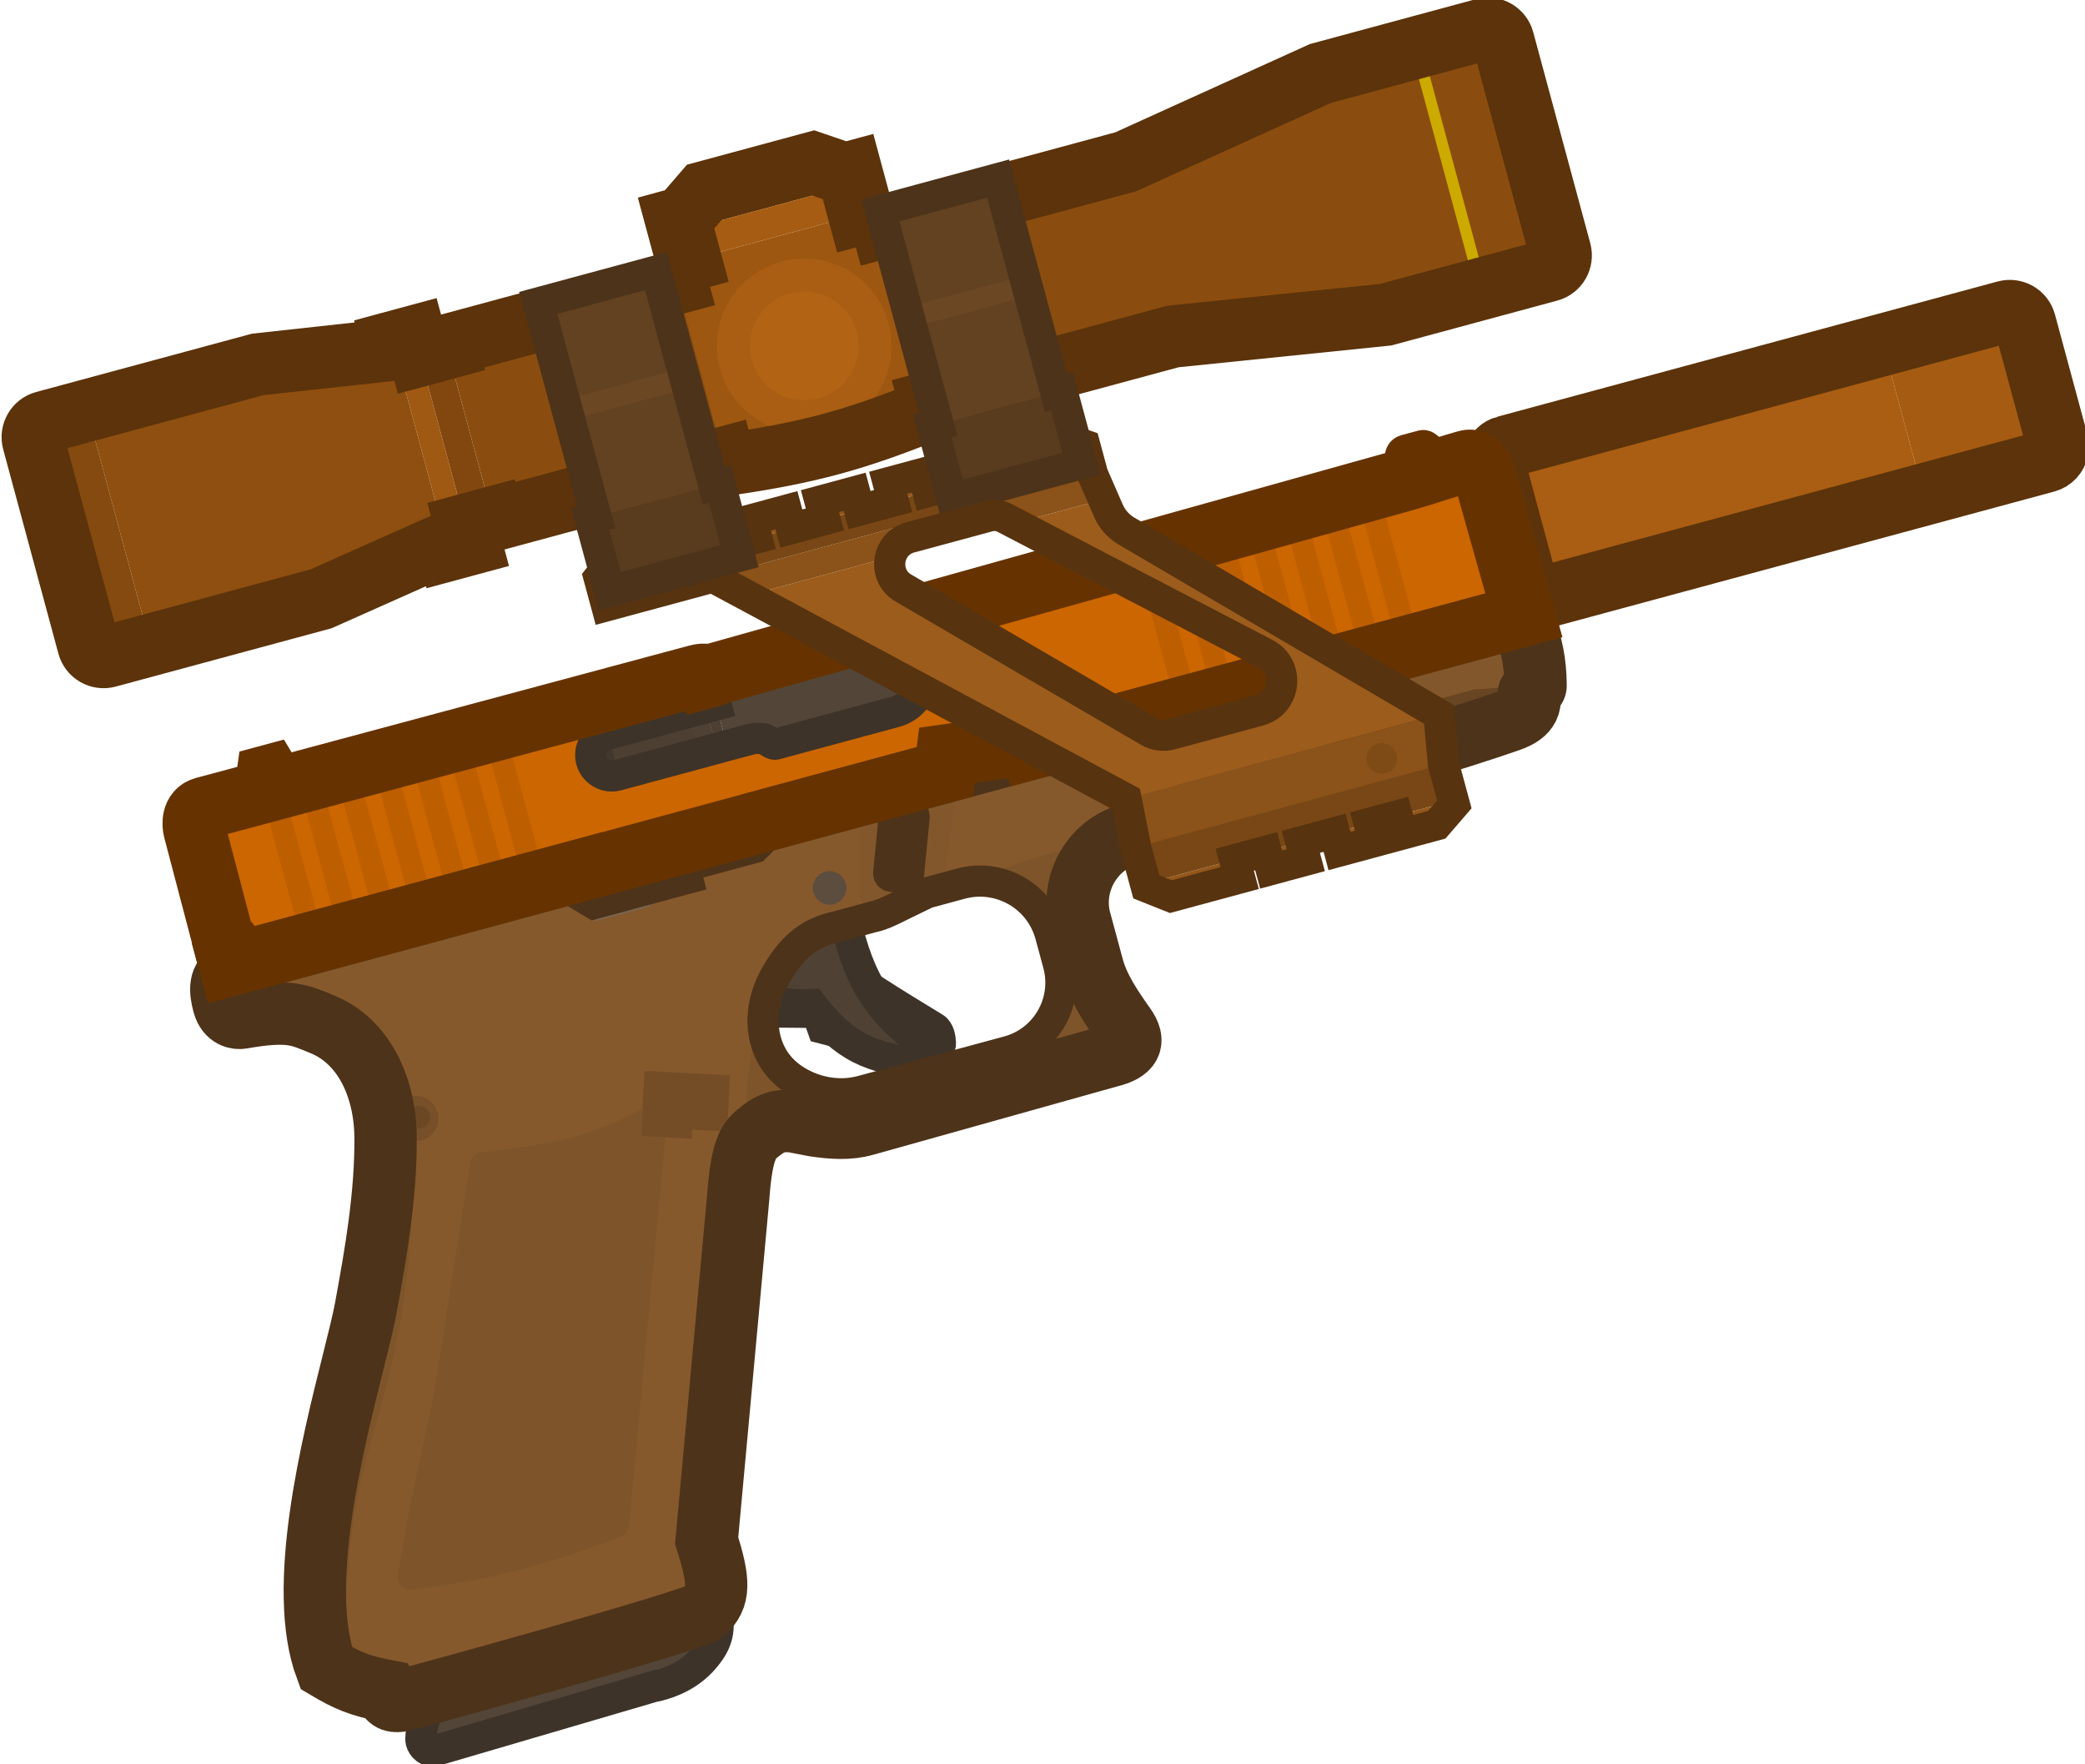 <?xml version="1.0" encoding="UTF-8" standalone="no"?>
<!-- Created with Inkscape (http://www.inkscape.org/) -->

<svg
   width="112.201"
   height="94.944"
   viewBox="0 0 29.686 25.121"
   version="1.1"
   id="svg1"
   xml:space="preserve"
   sodipodi:docname="g17_scoped.svg"
   inkscape:version="1.4.2 (1:1.4.2+202505120737+ebf0e940d0)"
   xmlns:inkscape="http://www.inkscape.org/namespaces/inkscape"
   xmlns:sodipodi="http://sodipodi.sourceforge.net/DTD/sodipodi-0.dtd"
   xmlns="http://www.w3.org/2000/svg"
   xmlns:svg="http://www.w3.org/2000/svg"><sodipodi:namedview
     id="namedview1"
     pagecolor="#505050"
     bordercolor="#eeeeee"
     borderopacity="1"
     inkscape:showpageshadow="0"
     inkscape:pageopacity="0"
     inkscape:pagecheckerboard="0"
     inkscape:deskcolor="#505050"
     inkscape:document-units="px"
     inkscape:zoom="5.7519486"
     inkscape:cx="49.72228"
     inkscape:cy="47.027541"
     inkscape:window-width="2560"
     inkscape:window-height="1368"
     inkscape:window-x="0"
     inkscape:window-y="0"
     inkscape:window-maximized="1"
     inkscape:current-layer="layer1" /><defs
     id="defs1"><clipPath
       id="clip0_1298_1534"><rect
         width="110"
         height="110"
         fill="#ffffff"
         transform="translate(0,0.822)"
         id="rect2"
         x="0"
         y="0" /></clipPath></defs><g
     inkscape:label="Layer 1"
     inkscape:groupmode="layer"
     id="layer1"
     transform="translate(-1.185,-1.656)"><g
       clip-path="url(#clip0_1298_1534)"
       id="g80"
       transform="matrix(0.256,0.068,-0.068,0.256,4.043,-3.654)"
       style="fill:none"><g
         id="g2"><path
           d="M 51.217,42.512 78.721,26.632 c 0.182,-0.105 0.726,0.246 1.07,0.842 l 1.317,2.282 c 0.344,0.596 0.377,1.243 0.194,1.348 L 53.799,46.985 Z"
           fill="#4d4033"
           stroke="#3d3329"
           stroke-width="3.352"
           id="path1"
           style="fill:#7f6144;fill-opacity:1" /><path
           d="M 97.31,14.066 79.091,24.585 c -0.248,0.143 -0.395,0.394 -0.417,0.659 -0.013,0.164 0.022,0.332 0.11,0.485 l 3.333,5.773 c 0.232,0.401 0.744,0.538 1.145,0.307 L 101.481,21.291 Z"
           fill="#aa5e13"
           id="path2" /><path
           d="m 101.48,21.291 -4.17,-7.224 5.909,-3.412 c 0.401,-0.231 0.914,-0.094 1.145,0.307 l 3.333,5.773 c 0.067,0.116 0.103,0.241 0.111,0.366 0.019,0.307 -0.133,0.614 -0.418,0.779 z"
           fill="#a55c12"
           id="path3" /><path
           d="M 79.091,24.585 103.22,10.654 c 0.401,-0.231 0.913,-0.094 1.145,0.307 l 3.333,5.773 c 0.067,0.116 0.103,0.241 0.11,0.366 0.02,0.307 -0.132,0.614 -0.417,0.779 L 83.262,31.809 c -0.401,0.231 -0.913,0.094 -1.145,-0.307 l -3.333,-5.773 c -0.088,-0.153 -0.123,-0.322 -0.11,-0.485 0.022,-0.265 0.169,-0.516 0.417,-0.659 z"
           stroke="#5c330a"
           stroke-width="3.352"
           id="path4" /><path
           d="m 57.762,63.812 c -2.377,0.396 -3.716,0.393 -6.117,0.399 l -0.51,-0.746 -2.194,0.563 -0.029,-2.654 1.64,-0.947 c 2.738,0.973 4.128,1.415 6.901,2.228 0.269,0.079 0.435,0.44 0.516,0.699 0.067,0.214 -0.063,0.434 -0.206,0.458 z"
           fill="#43382d"
           id="path5" /><path
           d="m 48.912,61.373 0.029,2.654 2.194,-0.563 0.51,0.746 c 2.401,-0.006 3.74,-0.003 6.117,-0.399 0.143,-0.024 0.273,-0.244 0.206,-0.458 -0.081,-0.259 -0.247,-0.62 -0.516,-0.699 -2.773,-0.814 -4.163,-1.255 -6.901,-2.228 m -1.64,0.947 1.64,-0.947 v -1e-4 m -1.64,0.947 1.64,-0.947"
           stroke="#3d3329"
           stroke-width="1.676"
           id="path6" /><path
           d="m 57.48,63.805 c -3.1,-1.197 -4.498,-2.383 -6.229,-5.648 -2.513,1.1 -3.433,2.126 -3.771,4.985 1.235,0.46 1.955,0.394 3.261,-0.016 2.296,1.78 3.784,1.973 6.623,1.571 0.196,-0.028 0.36,-0.184 0.402,-0.367 0.047,-0.201 -0.047,-0.432 -0.286,-0.524 z"
           fill="#4f4235"
           stroke="#3d3329"
           stroke-width="1.676"
           id="path7" /><rect
           x="39.882"
           y="103.348"
           width="15.133"
           height="2.059"
           transform="rotate(-30,39.882,103.348)"
           fill="#473b2f"
           id="rect7" /><rect
           x="53.878"
           y="48.514"
           width="5.394"
           height="0.889"
           transform="rotate(-30,53.878,48.514)"
           fill="#41362b"
           id="rect8" /><rect
           x="36.631"
           y="59.498"
           width="10.27"
           height="1.176"
           transform="rotate(-30,36.631,59.498)"
           fill="#41362b"
           id="rect9" /><path
           fill-rule="evenodd"
           clip-rule="evenodd"
           d="m 45.012,55.144 0.42,-0.728 L 82.3,33.13 c 0.106,0.178 0.207,0.345 0.303,0.502 0.6,0.988 0.999,1.647 1.351,2.937 0.033,0.119 -0.051,0.212 -0.13,0.299 -0.079,0.088 -0.152,0.169 -0.097,0.266 0.457,0.792 -0.248,1.342 -0.679,1.635 -1.261,0.856 -3.103,2.02 -5.167,3.294 l -0.486,-0.842 -1.725,0.996 0.513,0.888 c -2.644,1.616 -5.478,3.316 -7.843,4.735 -1.371,0.823 -2.585,1.551 -3.511,2.112 -1.729,1.048 -2.311,3.356 -1.3,5.108 l 1.309,2.267 c 0.581,1.007 1.563,1.858 2.458,2.6 0.825,0.683 0.646,1.225 -0.364,1.778 l -11.759,6.933 c -0.802,0.473 -1.677,0.627 -2.601,0.736 l -1.111,0.077 c -0.778,0.091 -1.196,0.386 -1.604,0.926 -0.011,0.014 -0.021,0.028 -0.032,0.042 -0.434,0.572 -0.756,0.997 -0.231,3.756 l 3.095,18.259 c 1.233,1.923 1.481,2.779 0.845,3.735 -0.395,0.594 -14.245,8.678 -14.561,8.81 -0.41,0.171 -0.652,0.088 -0.935,-0.317 -1.382,0.096 -2.13,-0.016 -3.356,-0.366 -2.644,-3.732 -2.756,-11.556 -2.824,-16.304 -0.018,-1.24 -0.033,-2.271 -0.089,-2.964 -0.008,-0.101 -0.017,-0.204 -0.025,-0.308 -0.198,-2.46 -0.469,-5.819 -1.315,-8.856 -0.727,-2.608 -2.479,-4.652 -4.821,-4.952 -1.327,-0.17 -1.887,-0.342 -4.29,0.767 -0.226,0.104 -0.751,0.177 -1.119,-0.449 -0.369,-0.626 -0.633,-1.367 0.007,-1.736 l -0.222,-0.385 16.901,-9.758 0.233,0.403 0.815,0.235 3.471,-2.004 -0.328,-0.568 z m 10.177,0.592 1.642,-0.948 c 1.881,-1.086 4.285,-0.441 5.371,1.439 l 0.805,1.394 c 1.059,1.833 0.43,4.178 -1.403,5.237 l -7.065,4.079 c -1.119,0.646 -2.527,0.74 -3.745,0.31 -2.072,-0.73 -2.887,-2.974 -2.327,-5.099 0.407,-1.545 1.034,-2.654 2.456,-3.383 l 1.748,-1.009 c 0.487,-0.25 0.861,-0.58 1.259,-0.931 0.085,-0.075 0.171,-0.151 0.26,-0.227 z m -2.641,-3.772 c -0.08,0.013 -0.135,0.089 -0.122,0.169 l 0.509,3.113 c 0.013,0.08 0.089,0.135 0.169,0.122 l 0.763,-0.125 c 0.08,-0.013 0.135,-0.089 0.122,-0.169 l -0.509,-3.113 c -0.013,-0.08 -0.089,-0.135 -0.169,-0.122 z"
           fill="#86592d"
           id="path9" /><path
           d="M 69.784,46.925 C 68.989,47.401 68.23,47.855 67.53,48.275 66.374,46.138 65.659,44.998 64.312,43.518 L 82.3,33.133 c 0.106,0.178 0.207,0.345 0.303,0.502 0.6,0.988 0.999,1.647 1.351,2.937 0.033,0.119 -0.051,0.212 -0.13,0.299 -0.079,0.088 -0.152,0.169 -0.097,0.266 0.457,0.792 -0.248,1.342 -0.679,1.635 -1.208,0.82 -3.07,1.987 -5.177,3.278 l -0.476,-0.825 -1.725,0.996 0.5,0.866 c -2.121,1.287 -4.37,2.633 -6.386,3.84 z"
           fill="#83572c"
           id="path10" /><path
           d="m 40.866,47.532 0.259,-0.149 c 0.027,-0.016 0.035,-0.035 0.046,-0.056 0.012,-0.022 0.028,-0.047 0.074,-0.073 l 9.477,-5.597 3.514,6.087 0.223,1.463 -9.47,5.468 z"
           fill="#534537"
           id="path11" /><path
           d="m 77.293,25.863 c -0.253,0.152 -0.483,0.29 -0.699,0.42 -0.376,0.226 -0.705,0.437 -1.037,0.649 -0.459,0.294 -0.924,0.591 -1.528,0.94 l -23.334,13.738 0.958,1.659 c 0.678,1.175 0.623,2.793 -0.61,3.505 l -5.768,3.33 c -0.089,0.051 -0.238,0.002 -0.389,-0.047 -0.13,-0.043 -0.261,-0.086 -0.356,-0.066 -0.21,0.044 -0.423,0.09 -0.601,0.192 l -1.657,0.957 -2.021,-3.501 -23.783,13.672 c -0.582,0.336 -0.329,1.035 -0.199,1.26 l 3.11,5.473 0.06,-0.034 c 0.094,-0.054 0.214,-0.022 0.269,0.072 l 0.056,0.097 c 0.02,0.035 0.017,0.078 -0.007,0.109 l -0.137,0.177 0.366,0.644 31.267,-18.052 -0.217,-0.376 c -0.065,-0.113 -0.027,-0.258 0.086,-0.323 l 3.173,-1.832 0.047,-0.212 4.408,-1.857 0.093,0.217 L 82.38,33.086 78.482,26.501 C 78.201,26.014 77.739,25.596 77.293,25.863 Z"
           fill="#cc6600"
           id="path12" /><path
           d="m 40.033,57.532 -1.968,1.136 0.139,0.241 -0.127,0.481 -0.658,0.38 c -0.317,0.183 -0.425,0.587 -0.242,0.904 l 0.443,0.767 c 0.183,0.317 0.587,0.425 0.904,0.242 l 2.357,-1.361 c 0.317,-0.183 0.425,-0.587 0.242,-0.904 z"
           fill="#7a6652"
           id="path13" /><path
           d="M 73.982,27.922 73.77,26.51 c -0.028,-0.144 0.038,-0.29 0.166,-0.364 l 0.814,-0.47 c 0.061,-0.035 0.135,-0.043 0.203,-0.02 l 1.709,0.719 z"
           fill="#ad5700"
           stroke="#663300"
           stroke-width="1.676"
           id="path14" /><rect
           x="53.909"
           y="54.406"
           width="1.141"
           height="2.687"
           transform="rotate(170.78,53.909,54.406)"
           fill="#5c4d3e"
           id="rect14" /><path
           d="m 52.353,52.395 1.203,-0.403 0.016,0.047 -1.06,0.355 1.118,0.001 v 0.024 l 0.008,0.024 -1.06,0.355 1.118,0.001 v 0.025 l 0.008,0.023 -1.061,0.355 1.119,0.001 v 0.024 l 0.008,0.023 -1.06,0.355 1.118,0.001 -10e-5,0.025 0.008,0.023 -1.06,0.355 1.118,0.001 v 0.025 l 0.008,0.023 -1.06,0.355 1.118,0.001 v 0.024 l 0.008,0.024 -1.06,0.355 1.118,0.001 -1e-4,0.025 0.008,0.023 -1.203,0.403 -0.016,-0.047 1.06,-0.355 -1.118,-0.001 v -0.025 l -0.008,-0.023 1.06,-0.355 -1.118,-0.001 10e-5,-0.025 -0.008,-0.023 1.061,-0.355 -1.119,-0.001 V 54.034 L 52.615,54.011 53.676,53.656 52.557,53.655 V 53.63 L 52.55,53.607 53.61,53.252 52.492,53.251 v -0.025 l -0.008,-0.023 1.06,-0.355 -1.118,-0.001 1e-4,-0.025 -0.008,-0.023 1.06,-0.355 -1.118,-0.001 v -0.025 z"
           fill="#806b56"
           id="path15" /><path
           d="m 35.937,53.492 c -0.311,-0.539 -0.127,-1.229 0.413,-1.54 l 4.793,-2.767 1.127,1.952 -4.793,2.767 c -0.539,0.311 -1.229,0.127 -1.54,-0.413 z"
           fill="#4d4033"
           id="path16" /><path
           d="m 36.433,51.904 1.127,1.952 -0.084,0.048 c -0.539,0.311 -1.229,0.127 -1.54,-0.413 -0.311,-0.539 -0.127,-1.228 0.413,-1.54 z"
           fill="#43382d"
           id="path17" /><path
           d="m 41.454,51.609 -1.127,-1.952 0.816,-0.471 1.127,1.952 z"
           fill="#4f4235"
           id="path18" /><path
           d="m 41.823,49.191 -0.957,-1.658 c -0.067,-0.115 -0.326,-0.059 -0.615,0.108 l 1.064,1.843 z"
           fill="#c76300"
           id="path19" /><circle
           cx="75.257"
           cy="26.504"
           transform="rotate(-30,75.257,26.504)"
           fill="#a35200"
           id="ellipse19"
           r="0.225" /><circle
           cx="50.071"
           cy="56.825"
           transform="rotate(-30,50.071,56.825)"
           fill="#5c4d3e"
           id="ellipse20"
           r="0.903" /><rect
           x="19.69"
           y="60.488"
           width="1.184"
           height="7.612"
           transform="rotate(-30,19.69,60.488)"
           fill="#bd5e00"
           id="rect20" /><rect
           x="61.847"
           y="36.148"
           width="1.184"
           height="7.612"
           transform="rotate(-30,61.847,36.148)"
           fill="#bd5e00"
           id="rect21" /><path
           d="m 21.196,59.289 -2.483,1.434 -0.288,-2.389 1.118,-0.645 z"
           fill="#ad5700"
           stroke="#663300"
           stroke-width="1.676"
           id="path21" /><path
           d="m 26.056,56.814 -1.025,0.592 3.806,6.592 1.025,-0.592 z"
           fill="#bd5e00"
           id="path22" /><path
           d="m 68.214,32.474 -1.025,0.592 3.806,6.592 1.025,-0.592 z"
           fill="#bd5e00"
           id="path23" /><path
           d="m 24.276,57.842 -1.025,0.592 3.806,6.592 1.025,-0.592 z"
           fill="#bd5e00"
           id="path24" /><path
           d="m 66.433,33.502 -1.025,0.592 3.806,6.592 1.025,-0.592 z"
           fill="#bd5e00"
           id="path25" /><path
           d="m 22.496,58.867 -1.025,0.592 3.806,6.592 1.025,-0.592 z"
           fill="#bd5e00"
           id="path26" /><path
           d="m 64.652,34.531 -1.025,0.592 3.806,6.592 1.025,-0.592 z"
           fill="#bd5e00"
           id="path27" /><path
           d="m 27.837,55.787 -1.025,0.592 3.806,6.592 1.025,-0.592 z"
           fill="#bd5e00"
           id="path28" /><path
           d="m 69.994,31.447 -1.025,0.592 3.806,6.592 1.025,-0.592 z"
           fill="#bd5e00"
           id="path29" /><path
           d="m 29.617,54.758 -1.025,0.592 3.806,6.592 1.025,-0.592 z"
           fill="#bd5e00"
           id="path30" /><path
           d="m 71.774,30.42 -1.025,0.592 3.806,6.592 1.025,-0.592 z"
           fill="#bd5e00"
           id="path31" /><path
           d="m 31.398,53.73 -1.025,0.592 3.806,6.592 1.025,-0.592 z"
           fill="#bd5e00"
           id="path32" /><path
           d="m 73.555,29.39 -1.025,0.592 3.806,6.592 1.025,-0.592 z"
           fill="#bd5e00"
           id="path33" /><path
           d="m 51.854,100.796 -10.317,6.254 c -0.437,0.253 -0.781,-0.02 -0.904,-0.234 -0.169,-0.293 -0.248,-1.661 0.051,-1.834 0,0 12.174,-7.418 12.442,-7.705 0.235,-0.25 0.527,-0.735 0.728,-1.279 0.038,-0.104 0.174,-0.132 0.24,-0.043 0.496,0.673 0.537,1.415 0.284,2.136 -0.317,0.904 -0.972,1.936 -2.524,2.705 z"
           fill="#534537"
           stroke="#3d3329"
           stroke-width="1.676"
           id="path34" /><path
           d="m 31.148,75.874 0.853,-0.175 c 0.655,-0.134 1.078,-0.775 0.944,-1.43 -0.134,-0.655 -0.774,-1.078 -1.43,-0.944 L 30.662,73.5 Z"
           fill="#774f28"
           id="path35" /><circle
           cx="31.885"
           cy="74.413"
           transform="rotate(-30,31.885,74.413)"
           fill="#6b4724"
           id="ellipse35"
           r="0.606" /><path
           d="m 78.758,26.965 -0.276,-0.465 c -0.281,-0.487 -0.743,-0.905 -1.189,-0.637 l -0.699,0.42 c -0.376,0.226 -0.705,0.437 -1.037,0.649 l -0.002,0.001 c -0.458,0.293 -0.923,0.591 -1.526,0.939 l -23.334,13.738 0.675,1.169 z"
           fill="#d16900"
           id="path36" /><path
           d="M 40.925,48.808 16.471,62.926 16.269,62.571 C 16.139,62.346 15.886,61.647 16.468,61.311 L 40.251,47.639 Z"
           fill="#d16900"
           id="path37" /><path
           d="m 64.252,50.387 c -2.786,1.247 -4.412,2.186 -6.804,4.113 1.762,-0.646 3.785,0.047 4.755,1.727 l 0.805,1.394 c 1.058,1.833 0.43,4.178 -1.403,5.237 l -7.065,4.079 c -1.119,0.646 -2.527,0.74 -3.745,0.31 -1.463,-0.516 -2.299,-1.785 -2.467,-3.235 -0.171,3.006 0.154,4.778 1.036,7.386 0.077,-0.47 0.257,-0.708 0.463,-0.979 0.011,-0.014 0.021,-0.028 0.032,-0.042 0.408,-0.54 0.826,-0.835 1.604,-0.926 l 1.111,-0.077 c 0.924,-0.108 1.799,-0.263 2.601,-0.736 l 11.759,-6.933 c 1.01,-0.553 1.188,-1.095 0.364,-1.778 -0.895,-0.741 -1.877,-1.593 -2.458,-2.6 l -1.309,-2.267 c -0.888,-1.539 -0.547,-3.508 0.722,-4.674 z"
           fill="#7e542a"
           id="path38" /><path
           d="m 66.407,45.943 14.441,-8.338 2.44,-0.822 c 0.239,-0.08 0.421,0.218 0.24,0.394 l -1.876,1.82 -4.154,2.399 -0.102,-0.177 -1.725,0.996 0.102,0.177 -8.561,4.943 z"
           fill="#684523"
           id="path39" /><path
           d="M 33.267,101.277 C 31.991,97.236 31.912,91.685 31.859,87.993 31.841,86.752 31.826,85.722 31.77,85.028 31.762,84.927 31.753,84.825 31.745,84.72 31.582,82.699 31.371,80.072 30.831,77.514 l 1.539,-0.212 c 1.256,5.414 1.661,8.529 1.52,14.234 -0.099,4.025 0.324,6.173 1.036,9.7 z"
           fill="#7e542a"
           id="path40" /><path
           d="m 49.47,73.463 c 0.035,0.219 0.076,0.456 0.125,0.714 l 2.808,16.569 -1.422,0.644 -2.9,-17.699 z"
           fill="#7e542a"
           id="path41" /><path
           d="m 42.973,68.888 0.733,3.437 2.659,-0.567 -0.102,-0.477 1.845,-0.393 -0.631,-2.96 z"
           fill="#744d27"
           id="path42" /><path
           d="m 43.397,70.875 0.309,1.45 1.267,-0.27 3.473,20.675 c 0.045,0.266 -0.065,0.534 -0.284,0.691 -3.659,2.63 -6.053,3.962 -10.081,5.622 -0.429,0.177 -0.906,-0.104 -0.959,-0.565 -0.268,-2.371 -0.366,-4.537 -0.459,-6.592 -0.06,-1.319 -0.117,-2.592 -0.217,-3.844 L 35.188,76.074 c -0.034,-0.323 0.157,-0.628 0.461,-0.742 3.343,-1.25 5.462,-2.291 7.748,-4.458 z"
           fill="#7e542a"
           id="path43" /><path
           fill-rule="evenodd"
           clip-rule="evenodd"
           d="m 53.95,50.227 -1.837,0.939 c -0.737,0.393 -1.486,1.456 -1.27,2.263 l 0.907,3.394 c 0.098,0.367 0.522,0.535 0.845,0.337 l 2.675,-1.647 c 0.408,-0.251 0.633,-0.717 0.576,-1.193 L 55.424,50.799 C 55.348,50.172 54.507,49.93 53.95,50.227 Z m -1.522,1.906 c -0.013,-0.08 0.041,-0.156 0.122,-0.169 l 0.763,-0.125 c 0.08,-0.013 0.156,0.041 0.169,0.122 l 0.509,3.113 c 0.013,0.08 -0.041,0.156 -0.122,0.169 l -0.763,0.125 c -0.08,0.013 -0.156,-0.041 -0.169,-0.122 z"
           fill="#83572c"
           id="path44" /><path
           d="m 42.778,50.843 -1.127,-1.952 -0.508,0.293 1.127,1.952 z"
           fill="#4d4033"
           id="path45" /><rect
           x="33.888"
           y="44.016"
           width="27.059"
           height="1.411"
           transform="rotate(-30,33.888,44.016)"
           fill="#794715"
           id="rect45" /><rect
           x="37.652"
           y="40.664"
           width="1.929"
           height="1.021"
           transform="rotate(-30,37.652,40.664)"
           fill="#94571a"
           id="rect46" /><rect
           x="40.943"
           y="38.764"
           width="1.929"
           height="1.021"
           transform="rotate(-30,40.943,38.764)"
           fill="#94571a"
           id="rect47" /><rect
           x="44.233"
           y="36.863"
           width="1.929"
           height="1.021"
           transform="rotate(-30,44.233,36.863)"
           fill="#94571a"
           id="rect48" /><rect
           x="47.523"
           y="34.963"
           width="1.929"
           height="1.021"
           transform="rotate(-30,47.523,34.963)"
           fill="#94571a"
           id="rect49" /><rect
           width="1.929"
           height="1.021"
           transform="matrix(0.866,-0.5,-0.5,-0.866,72.755,49.772)"
           fill="#94571a"
           id="rect50"
           x="0"
           y="0" /><rect
           x="50.814"
           y="33.064"
           width="1.929"
           height="1.021"
           transform="rotate(-30,50.814,33.065)"
           fill="#94571a"
           id="rect51" /><rect
           width="1.929"
           height="1.021"
           transform="matrix(0.866,-0.5,-0.5,-0.866,76.053,47.869)"
           fill="#94571a"
           id="rect52"
           x="0"
           y="0" /><path
           d="m 55.774,30.198 -1.67,0.964 0.51,0.884 2.708,-1.563 -0.105,-0.182 z"
           fill="#94571a"
           id="path52" /><path
           d="m 80.743,45.159 -1.67,0.964 -0.51,-0.884 2.708,-1.563 0.105,0.182 z"
           fill="#94571a"
           id="path53" /><path
           d="m 36.033,41.598 -1.67,0.964 -0.558,1.308 0.084,0.145 2.655,-1.533 z"
           fill="#94571a"
           id="path54" /><path
           d="m 71.239,50.646 -3.319,1.916 -1.412,-0.17 -0.084,-0.145 4.304,-2.485 z"
           fill="#94571a"
           id="path55" /><path
           d="m 58.943,32.859 -0.915,-1.153 -18.324,10.579 2.064,0.49 7.402,-4.273 c 0.074,-0.065 0.156,-0.123 0.247,-0.176 L 53.22,36.13 c 0.075,-0.043 0.154,-0.077 0.235,-0.102 z"
           fill="#8b5219"
           id="path56" /><path
           d="m 45.012,55.144 0.42,-0.728 L 82.3,33.13 c 0.106,0.178 0.207,0.345 0.303,0.502 0.6,0.988 0.999,1.647 1.351,2.937 0.033,0.119 -0.051,0.212 -0.13,0.299 -0.079,0.088 -0.152,0.169 -0.097,0.266 0.457,0.792 -0.248,1.342 -0.679,1.635 -1.261,0.856 -3.103,2.02 -5.167,3.294 l -0.486,-0.842 -1.725,0.996 0.513,0.888 c -2.644,1.616 -5.478,3.316 -7.843,4.735 l -7e-4,4e-4 c -1.371,0.823 -2.584,1.55 -3.511,2.112 -1.729,1.048 -2.311,3.356 -1.3,5.108 l 1.309,2.267 c 0.581,1.007 1.563,1.858 2.458,2.6 0.825,0.683 0.646,1.225 -0.364,1.778 l -11.759,6.933 c -0.802,0.473 -1.677,0.627 -2.601,0.736 l -1.111,0.077 c -0.778,0.091 -1.196,0.386 -1.604,0.926 l -0.032,0.042 c -0.434,0.572 -0.756,0.997 -0.231,3.756 l 3.095,18.259 c 1.233,1.923 1.481,2.779 0.845,3.735 -0.395,0.594 -14.245,8.678 -14.561,8.81 -0.41,0.171 -0.652,0.088 -0.935,-0.317 -1.382,0.096 -2.13,-0.016 -3.356,-0.366 -2.644,-3.732 -2.756,-11.556 -2.824,-16.304 -0.018,-1.24 -0.033,-2.271 -0.089,-2.964 l -0.025,-0.308 c -0.198,-2.46 -0.469,-5.819 -1.315,-8.856 -0.727,-2.608 -2.479,-4.652 -4.821,-4.952 -1.327,-0.17 -1.887,-0.342 -4.29,0.767 -0.226,0.104 -0.751,0.177 -1.119,-0.449 -0.369,-0.626 -0.633,-1.367 0.007,-1.736 l -0.222,-0.385 16.901,-9.758 0.233,0.403 0.815,0.235 3.471,-2.004 -0.328,-0.568 z"
           stroke="#4d3319"
           stroke-width="3.352"
           id="path57" /><path
           d="m 55.19,55.738 1.642,-0.948 c 1.881,-1.086 4.285,-0.441 5.371,1.439 l 0.805,1.394 c 1.058,1.833 0.43,4.178 -1.403,5.237 l -7.065,4.079 c -1.119,0.646 -2.527,0.74 -3.745,0.31 -2.072,-0.73 -2.887,-2.974 -2.327,-5.099 0.407,-1.545 1.034,-2.654 2.456,-3.383 l 1.748,-1.009 c 0.487,-0.25 0.861,-0.58 1.259,-0.931 0.085,-0.075 0.171,-0.151 0.26,-0.227 z"
           stroke="#4d3319"
           stroke-width="1.676"
           id="path58" /><path
           d="m 52.549,51.965 c -0.08,0.013 -0.135,0.089 -0.122,0.169 l 0.509,3.113 c 0.013,0.08 0.089,0.135 0.169,0.122 l 0.763,-0.125 c 0.08,-0.013 0.135,-0.089 0.122,-0.169 l -0.509,-3.113 c -0.013,-0.08 -0.089,-0.135 -0.169,-0.122 z"
           stroke="#4d3319"
           stroke-width="1.676"
           id="path59" /><rect
           width="17.143"
           height="2.016"
           transform="matrix(0.866,-0.5,-0.5,-0.866,66.424,52.246)"
           fill="#794715"
           id="rect59"
           x="0"
           y="0" /><path
           d="m 64.243,48.109 15.089,-8.711 0.93,2.533 -14.846,8.572 z"
           fill="#8b5219"
           id="path60" /><circle
           cx="76.971"
           cy="42.481"
           transform="rotate(-30,76.971,42.481)"
           fill="#7e4a16"
           id="ellipse60"
           r="0.822" /><path
           d="m 41.245,47.252 9.477,-5.597 0.932,1.613 c 0.678,1.175 0.623,2.793 -0.61,3.505 l -5.768,3.33 c -0.089,0.051 -0.238,0.002 -0.389,-0.047 -0.13,-0.043 -0.261,-0.086 -0.356,-0.066 -0.21,0.044 -0.423,0.09 -0.601,0.192 l -1.151,0.66 -5.301,3.061 c -0.185,0.107 -0.388,0.155 -0.588,0.151 -0.381,-0.009 -0.748,-0.21 -0.952,-0.564 -0.311,-0.539 -0.127,-1.228 0.413,-1.54 l 5.301,-3.061 -0.785,-1.36 0.259,-0.149 c 0.024,-0.014 0.033,-0.03 0.042,-0.049 l 0.004,-0.007 c 0.012,-0.022 0.028,-0.047 0.073,-0.073 z"
           stroke="#3d3329"
           stroke-width="1.676"
           id="path61" /><path
           d="m 76.593,26.28 c 0.216,-0.13 0.446,-0.269 0.699,-0.42 0.443,-0.257 0.91,0.154 1.189,0.637 l 3.897,6.585 -23.536,13.589 -0.093,-0.217 -4.408,1.857 0.117,0.891 -34.474,19.904 -0.366,-0.644 0.137,-0.177 c 0.024,-0.032 0.027,-0.075 0.007,-0.109 l -0.056,-0.097 c -0.054,-0.094 -0.174,-0.126 -0.269,-0.072 l -0.06,0.034 -3.11,-5.473 C 16.138,62.343 15.885,61.645 16.467,61.309 L 40.25,47.637 c 0.289,-0.167 0.549,-0.224 0.615,-0.108 l 0.259,-0.149 c 0.024,-0.014 0.036,-0.038 0.046,-0.056 0.012,-0.022 0.028,-0.047 0.073,-0.073 l 9.477,-5.598 -0.026,-0.046 23.334,-13.738 0.111,-0.065 c 0.051,-0.03 0.101,-0.059 0.15,-0.088 0.479,-0.284 0.876,-0.535 1.265,-0.784 0.332,-0.212 0.662,-0.425 1.038,-0.652 z"
           stroke="#663300"
           stroke-width="3.352"
           id="path62" /><path
           d="m 41.768,42.773 22.475,5.333 15.089,-8.711 -18.764,-5.213 c -0.478,-0.133 -0.902,-0.414 -1.211,-0.803 l -0.414,-0.521 -5.488,3.169 c 0.187,-0.057 0.387,-0.066 0.581,-0.022 l 15.434,3.464 c 1.461,0.328 1.759,2.279 0.462,3.028 l -4.248,2.453 c -0.363,0.21 -0.795,0.265 -1.199,0.153 L 49.765,41.047 c -1.172,-0.323 -1.45,-1.799 -0.595,-2.547 z"
           fill="#9c5c1c"
           id="path63" /><path
           d="m 37.653,40.663 1.67,-0.964 0.51,0.884 1.62,-0.935 -0.51,-0.884 1.67,-0.964 0.51,0.884 1.62,-0.935 -0.51,-0.884 1.67,-0.964 0.51,0.884 1.62,-0.935 -0.51,-0.884 1.67,-0.964 0.51,0.884 1.62,-0.935 -0.51,-0.884 1.67,-0.964 0.51,0.884 1.62,-0.935 -0.51,-0.884 1.67,-0.964 1.443,0.103 0.81,1.404 0.915,1.153 0.414,0.521 c 0.309,0.389 0.733,0.67 1.211,0.803 l 18.764,5.213 0.931,2.534 1.008,1.746 0.105,0.182 -0.632,1.302 -1.67,0.964 -0.51,-0.884 -1.35,0.779 0.51,0.884 -1.67,0.964 -0.51,-0.884 -1.627,0.939 0.51,0.884 -1.67,0.964 -0.51,-0.884 -1.516,0.875 0.51,0.884 -3.319,1.917 -1.412,-0.17 -0.084,-0.145 -1.008,-1.746 -1.173,-2.393 -24.539,-5.822 -5.11,2.95 -0.705,-1.222 -0.084,-0.145 0.558,-1.308 1.67,-0.964 0.51,0.884 1.62,-0.935 z"
           stroke="#57330f"
           stroke-width="1.676"
           id="path64" /><path
           d="m 2.842,43.462 c -0.401,0.231 -0.538,0.744 -0.307,1.145 l 5.687,9.85 c 0.231,0.401 0.744,0.538 1.145,0.307 L 11.434,53.569 4.909,42.268 Z"
           fill="#854a0f"
           id="path65" /><rect
           x="19.826"
           y="34.516"
           width="1.24"
           height="11.561"
           transform="rotate(-30,19.826,34.516)"
           fill="#a05912"
           id="rect65" /><rect
           x="21.434"
           y="34.82"
           width="1.513"
           height="9.427"
           transform="rotate(-30,21.434,34.82)"
           fill="#81470e"
           id="rect66" /><path
           d="m 72.219,3.188 c 0.401,-0.231 0.913,-0.094 1.145,0.307 l 5.877,10.18 c 0.231,0.401 0.094,0.913 -0.307,1.145 L 71.047,19.373 60.296,23.44 27.532,42.357 22.67,33.935 55.434,15.018 64.332,7.742 Z"
           fill="#8b4d0f"
           id="path66" /><path
           d="m 19.662,48.818 -8.229,4.751 -6.525,-11.301 8.229,-4.751 6.887,-2.659 5.383,9.325 z"
           fill="#8e4f10"
           id="path67" /><rect
           x="68.691"
           y="5.227"
           width="0.606"
           height="13.43"
           transform="rotate(-30,68.691,5.227)"
           fill="#ccaa00"
           id="rect67" /><path
           d="m 42.483,21.32 -8.483,4.898 -0.323,1.118 5.159,8.936 c 4.157,-1.78 6.332,-3.037 9.936,-5.737 l -5.159,-8.936 z"
           fill="#9d5711"
           id="path68" /><rect
           x="33.363"
           y="24.713"
           width="9.393"
           height="1.622"
           transform="rotate(-30,33.363,24.713)"
           fill="#a65c12"
           id="rect68" /><rect
           x="32.867"
           y="24.223"
           width="9.76"
           height="0.674"
           transform="rotate(-30,32.867,24.223)"
           fill="#a95e13"
           id="rect69" /><path
           d="m 39.21,19.386 -5.248,3.03 -0.794,1.632 7.852,-4.533 z"
           fill="#b26314"
           id="path69" /><circle
           cx="41.273"
           cy="29.018"
           transform="rotate(-30,41.273,29.018)"
           fill="#a95e13"
           id="ellipse69"
           r="4.696" /><circle
           cx="41.273"
           cy="29.019"
           transform="rotate(-30,41.273,29.019)"
           fill="#b26314"
           id="ellipse70"
           r="2.922" /><path
           d="m 39.21,19.386 -5.248,3.03 -0.794,1.631 -0.3,0.174 0.337,0.584 0.159,-0.092 0.81,1.404 -0.174,0.101 -0.323,1.118 0.105,0.182 -11.112,6.416 0.074,0.129 -1.31,0.757 -0.534,-0.924 -1.074,0.62 0.199,0.344 -6.887,2.659 -10.296,5.944 c -0.401,0.231 -0.538,0.744 -0.307,1.145 l 5.687,9.85 c 0.231,0.401 0.744,0.538 1.145,0.307 l 10.296,-5.944 5.746,-4.635 0.198,0.343 1.074,-0.62 -0.533,-0.923 1.31,-0.757 0.074,0.129 11.112,-6.416 0.191,0.331 c 4.157,-1.78 6.332,-3.037 9.936,-5.737 l -0.191,-0.331 11.716,-6.764 10.751,-4.068 7.887,-4.554 c 0.401,-0.231 0.538,-0.744 0.307,-1.145 L 73.363,3.494 C 73.132,3.093 72.62,2.956 72.219,3.187 l -7.887,4.554 -8.898,7.276 -11.716,6.764 -0.105,-0.182 -1.13,-0.279 -0.174,0.1 -0.81,-1.404 0.159,-0.092 -0.337,-0.584 -0.3,0.173 z"
           stroke="#5c330a"
           stroke-width="3.352"
           id="path70" /><rect
           x="29.841"
           y="35.619"
           width="6.556"
           height="5.964"
           transform="rotate(-30,29.841,35.619)"
           fill="#634221"
           id="rect70" /><rect
           x="46.338"
           y="26.094"
           width="6.556"
           height="5.964"
           transform="rotate(-30,46.338,26.094)"
           fill="#634221"
           id="rect71" /><rect
           x="32.532"
           y="40.953"
           width="7.227"
           height="4.036"
           transform="rotate(-30,32.532,40.953)"
           fill="#593b1e"
           id="rect72" /><rect
           x="49.03"
           y="31.428"
           width="7.227"
           height="4.036"
           transform="rotate(-30,49.03,31.428)"
           fill="#593b1e"
           id="rect73" /><rect
           x="26.859"
           y="30.455"
           width="6.556"
           height="5.964"
           transform="rotate(-30,26.859,30.455)"
           fill="#634221"
           id="rect74" /><rect
           x="43.357"
           y="20.93"
           width="6.556"
           height="5.964"
           transform="rotate(-30,43.357,20.93)"
           fill="#634221"
           id="rect75" /><rect
           width="6.556"
           height="0.56"
           transform="matrix(0.866,-0.5,-0.5,-0.866,29.841,35.619)"
           fill="#6b4724"
           id="rect76"
           x="0"
           y="0" /><rect
           width="6.556"
           height="0.56"
           transform="matrix(0.866,-0.5,-0.5,-0.866,46.338,26.094)"
           fill="#6b4724"
           id="rect77"
           x="0"
           y="0" /><rect
           width="6.556"
           height="0.56"
           transform="matrix(0.866,-0.5,-0.5,-0.866,30.121,36.103)"
           fill="#6b4724"
           id="rect78"
           x="0"
           y="0" /><rect
           width="6.556"
           height="0.56"
           transform="matrix(0.866,-0.5,-0.5,-0.866,46.619,26.578)"
           fill="#6b4724"
           id="rect79"
           x="0"
           y="0" /><path
           d="m 32.537,27.176 -5.677,3.278 5.964,10.33 -0.291,0.168 2.018,3.495 6.258,-3.613 -2.018,-3.495 -0.291,0.168 z"
           stroke="#4d3319"
           stroke-width="1.676"
           id="path79" /><path
           d="m 49.034,17.65 -5.677,3.278 5.964,10.33 -0.291,0.168 2.018,3.495 6.258,-3.613 -2.018,-3.495 -0.29,0.168 z"
           stroke="#4d3319"
           stroke-width="1.676"
           id="path80" /><path
           d="m 49.17,37.681 c -0.853,0.748 -0.576,2.224 0.595,2.546 l 14.72,4.056 c 0.404,0.111 0.836,0.056 1.199,-0.153 l 4.248,-2.453 c 1.297,-0.749 0.999,-2.7 -0.462,-3.028 L 54.036,35.184 c -0.193,-0.043 -0.394,-0.034 -0.581,0.023 -0.082,0.025 -0.16,0.059 -0.235,0.102 l -3.803,2.196 c -0.091,0.052 -0.173,0.111 -0.247,0.176 z"
           stroke="#57330f"
           stroke-width="1.676"
           id="path1-1" /></g></g></g></svg>
